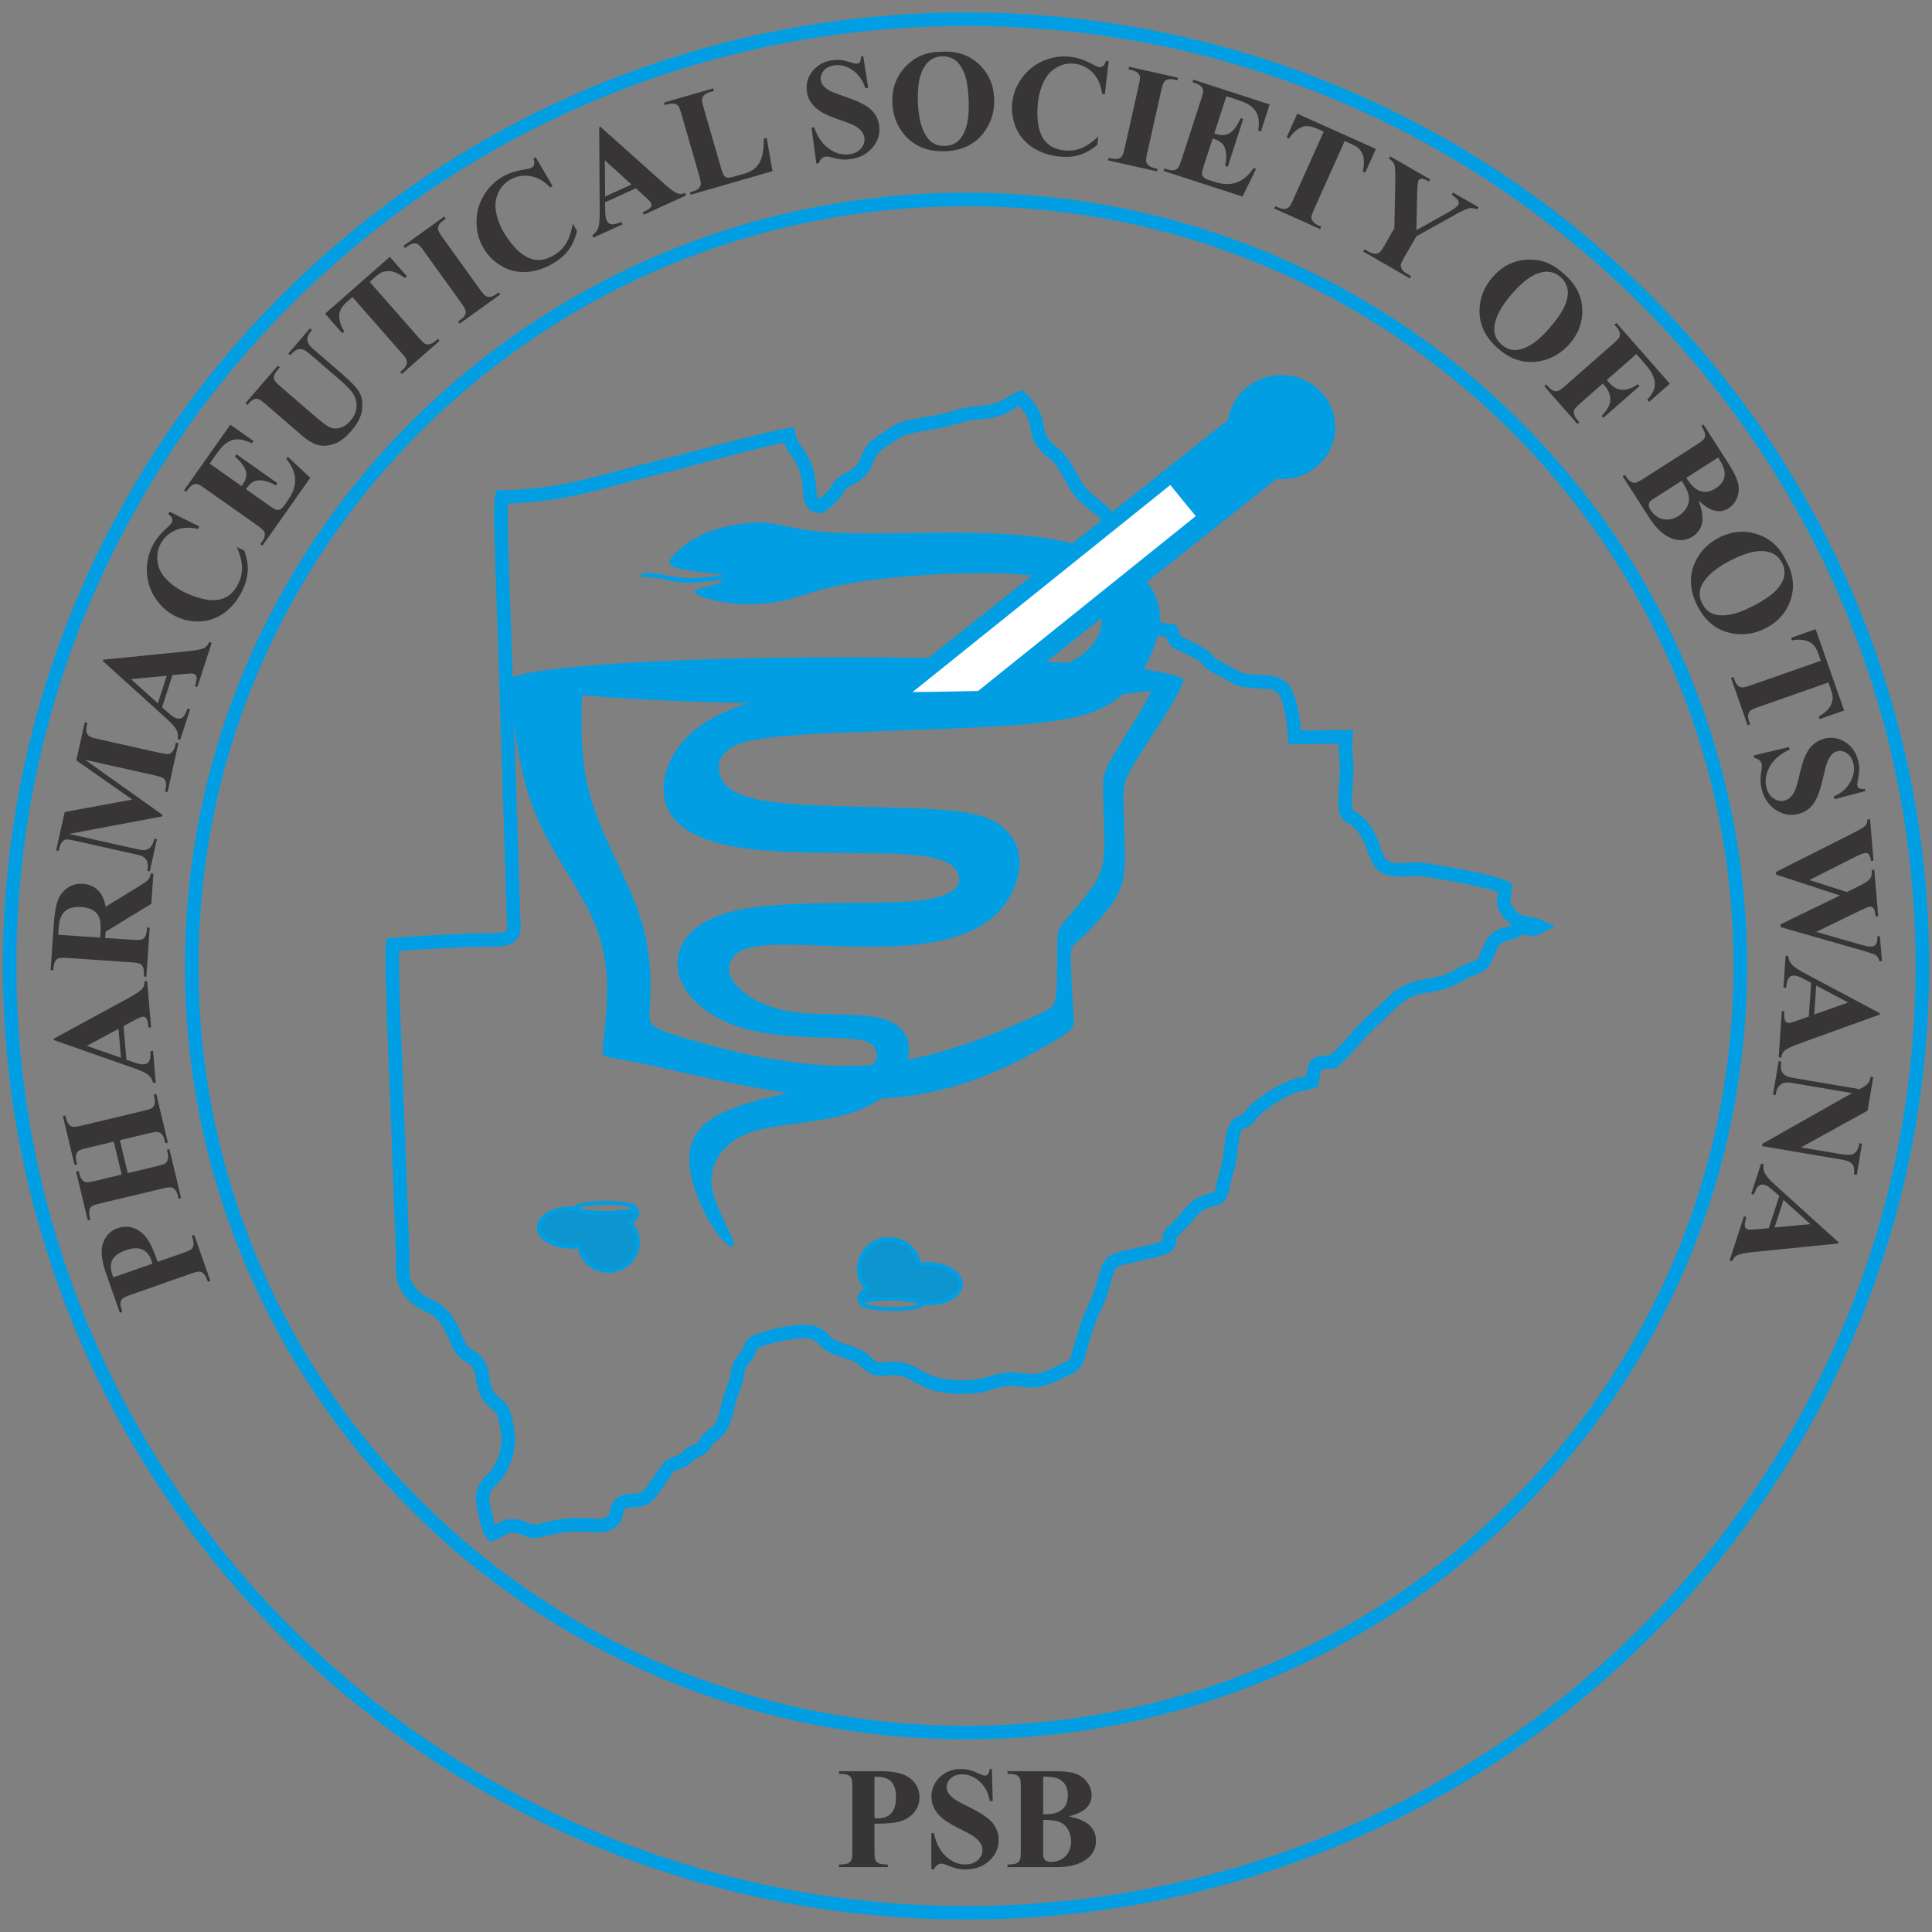 <?xml version="1.0" encoding="UTF-8"?>
<!DOCTYPE svg PUBLIC "-//W3C//DTD SVG 1.1//EN" "http://www.w3.org/Graphics/SVG/1.1/DTD/svg11.dtd">
<!-- Creator: CorelDRAW -->
<svg xmlns="http://www.w3.org/2000/svg" xml:space="preserve" width="84.667mm" height="84.667mm" version="1.1" style="shape-rendering:geometricPrecision; text-rendering:geometricPrecision; image-rendering:optimizeQuality; fill-rule:evenodd; clip-rule:evenodd"
viewBox="0 0 8466.66 8466.66"
 xmlns:xlink="http://www.w3.org/1999/xlink"
 xmlns:xodm="http://www.corel.com/coreldraw/odm/2003">
 <rect x="0" y="0" width="8466.66" height="8466.66" fill="#808080" stroke="none"/>
 <defs>
  <style type="text/css">
   <![CDATA[
    .str0 {stroke:#029EE3;stroke-width:59.27;stroke-miterlimit:22.926}
    .str1 {stroke:#029EE3;stroke-width:16.93;stroke-miterlimit:22.926}
    .fil0 {fill:none}
    .fil1 {fill:none;fill-rule:nonzero}
    .fil5 {fill:#373535;fill-rule:nonzero}
    .fil3 {fill:#029EE3;fill-rule:nonzero}
    .fil2 {fill:#0C95CE;fill-rule:nonzero}
    .fil4 {fill:#FEFEFE;fill-rule:nonzero}
   ]]>
  </style>
 </defs>
 <g id="Layer_x0020_1">
  <g id="_105553202022240">
   <path class="fil0 str0" d="M8424.33 4233.33c0,-2291.47 -1876.37,-4149.08 -4191,-4149.08 -2314.63,0 -4191,1857.61 -4191,4149.08 0,2291.47 1876.37,4149.08 4191,4149.08 2314.63,0 4191,-1857.61 4191,-4149.08z"/>
   <path class="fil0 str0" d="M7626.44 4233.33c0,-1855.22 -1519.15,-3359.17 -3393.11,-3359.17 -1873.96,0 -3393.11,1503.95 -3393.11,3359.17 0,1855.22 1519.15,3359.17 3393.11,3359.17 1873.96,0 3393.11,-1503.95 3393.11,-3359.17z"/>
   <polygon class="fil1" points="7783.41,5376.39 7937.67,5362.89 7823.45,5258.46 "/>
   <path class="fil1" d="M3843.19 7975.05l-8.81 114.17c-1.69,22.46 -1.44,36.63 0.93,42.58 2.29,6.04 6.86,11.07 13.63,15.09 6.77,3.94 19.56,6.7 38.35,8.05l-0.76 10.56 -211.16 -15.93 0.76 -10.56c19.22,1.5 32.43,0.67 39.54,-2.44 7.11,-2.93 12.28,-7.29 15.41,-12.74 3.3,-5.44 5.76,-19.44 7.45,-41.83l20.57 -267.38c1.78,-22.39 1.44,-36.55 -0.93,-42.58 -2.2,-5.95 -6.69,-10.98 -13.38,-15.01 -6.77,-3.94 -19.56,-6.71 -38.61,-8.13l0.85 -10.56 181.02 13.66c59.69,4.52 101.68,18.27 125.9,41.24 24.38,23.05 35.31,50.29 32.94,81.8 -2.12,26.74 -12.19,48.96 -30.48,66.72 -18.2,17.77 -42.25,28.92 -72.22,33.7 -20.15,3.36 -53.76,3.19 -101.01,-0.42l0.01 0.01zm15.49 -201.59l-13.72 178.03c6.77,0.92 11.94,1.51 15.32,1.76 24.98,1.94 44.87,-3.94 59.44,-17.6 14.65,-13.66 23.11,-35.87 25.57,-66.71 2.29,-30.59 -2.71,-53.48 -15.16,-68.65 -12.36,-15.17 -32.09,-23.81 -58.76,-25.82l-12.7 -1.01 0.01 0zm492.93 -8.71l-1.44 137.46 -12.53 -0.34c-4.83,-34.62 -18.46,-62.78 -41.06,-84.48 -22.61,-21.62 -47.41,-32.94 -74.34,-33.78 -21,-0.75 -37.68,4.28 -50.21,14.92 -12.62,10.56 -19.13,23.13 -19.56,37.47 -0.34,9.05 1.61,17.26 5.67,24.56 5.5,9.64 14.73,19.37 27.6,29.09 9.4,6.96 31.24,19.61 65.45,37.72 47.92,25.22 80.09,48.69 96.35,70.24 16.17,21.62 23.71,45.93 22.78,73.09 -1.1,34.36 -15.66,63.45 -43.6,87.34 -27.94,23.89 -62.82,35.2 -104.56,33.86 -13.04,-0.5 -25.48,-2.17 -37,-5.19 -11.68,-2.93 -26.16,-8.39 -43.52,-16.35 -9.65,-4.35 -17.7,-6.62 -24.05,-6.79 -5.33,-0.17 -10.92,1.67 -17.1,5.53 -6.1,3.94 -11.09,10.06 -15.07,18.28l-10.67 -0.34 5.16 -155.4 10.67 0.34c7.62,43.93 23.88,77.87 48.77,101.59 24.98,23.72 52.24,36.13 81.96,37.14 22.94,0.75 41.4,-4.86 55.46,-16.76 13.97,-11.9 21.25,-25.99 21.84,-42.5 0.34,-9.65 -2.03,-19.11 -6.94,-28.42 -4.91,-9.3 -12.45,-18.1 -22.86,-26.74 -10.41,-8.55 -28.96,-19.87 -55.46,-33.86 -37.34,-19.62 -64.01,-36.22 -80.09,-49.71 -16,-13.5 -28.19,-28.41 -36.58,-44.68 -8.38,-16.35 -12.19,-34.12 -11.51,-53.31 1.1,-32.77 14.14,-60.35 39.29,-82.74 25.06,-22.29 56.13,-32.77 93.13,-31.6 13.55,0.42 26.59,2.44 39.12,6.04 9.57,2.85 21.17,7.63 34.71,14.67 13.63,6.96 23.11,10.48 28.7,10.65 5.33,0.16 9.57,-1.26 12.7,-4.36 3.13,-3.1 6.35,-10.81 9.4,-22.97l9.4 0.34 -0.01 -0.01zm301.5 175.76c40.22,6.12 69,15.09 85.94,26.74 24.38,16.68 37.76,39.73 39.96,69.08 2.37,30.92 -8.13,57.49 -31.75,79.62 -28.96,26.82 -72.81,42.41 -131.49,46.86l-210.9 15.93 -0.85 -10.57c19.22,-1.42 32.17,-4.18 38.69,-8.29 6.6,-4.02 11.01,-9.05 13.29,-14.92 2.46,-5.95 2.71,-20.12 0.93,-42.5l-20.57 -267.39c-1.69,-22.39 -4.15,-36.38 -7.45,-41.91 -3.13,-5.61 -8.38,-9.89 -15.58,-12.91 -7.28,-2.85 -20.32,-3.6 -39.29,-2.18l-0.85 -10.56 199.05 -15.01c47.58,-3.6 81.53,-1.93 102.02,4.95 20.49,6.87 37,18.19 49.78,34.03 12.62,15.76 19.73,33.1 21.17,51.8 1.52,19.87 -4.4,37.96 -17.78,54.56 -13.46,16.52 -38.18,30.76 -74.34,42.67l0.02 0zm-112.19 0.26c29.21,-2.27 50.63,-7.04 64.01,-14.58 13.38,-7.47 23.37,-17.36 29.8,-29.76 6.52,-12.24 9.14,-27.49 7.79,-45.68 -1.44,-18.19 -6.27,-32.86 -14.48,-43.84 -8.13,-11.14 -19.3,-19.1 -33.44,-24.22 -14.05,-5.03 -36.07,-6.29 -66.12,-3.85l12.45 161.94 -0.01 -0.01zm1.78 23.55l10.16 131.68 1.19 15.17c0.85,10.9 4.23,18.94 10.16,24.06 5.93,5.11 14.31,7.29 25.15,6.45 16.09,-1.18 30.56,-5.95 43.6,-14.08 12.95,-8.12 22.52,-19.27 28.7,-33.44 6.18,-14.08 8.64,-29.59 7.37,-46.18 -1.52,-19.11 -6.86,-36.05 -16.09,-50.63 -9.31,-14.5 -22.01,-24.39 -38.35,-29.42 -16.43,-4.95 -40.3,-6.21 -71.88,-3.61l-0.01 0z"/>
   <path class="fil1 str0" d="M4865.89 2336.46c-15.15,-36.49 -3.67,-69.58 -28.22,-90.61 -65.7,-56.17 -98.89,-67.98 -141.14,-149.38 -70.27,-135.37 -86.7,-96.47 -128.86,-160.76 -43.01,-65.46 3.47,-92.46 -93.47,-191.86 -22.18,5.95 -30.82,14.84 -53.26,27.58 -20.07,11.39 -33.95,19.95 -62.57,27.07 -57.4,14.17 -95.42,6.54 -153.92,25.15 -124.71,39.82 -232.33,36.54 -279.65,70.99 -33.78,24.57 -78.91,47.61 -98.21,71.33 -31.75,39.06 -24.3,72.85 -66.46,108.21 -32.85,27.49 -75.61,32.94 -93.22,75.85 -5.59,13.5 -13.63,12.66 -17.95,23.72 -41.74,39.4 -13.97,13.16 -55.71,45.94 -9.74,1.18 -34.8,-6.53 -41.74,-39.37 -6.1,-61.52 -4.91,-89.34 -27.43,-146.18 -21.67,-54.64 -54.02,-64.12 -67.48,-128.58 -138.77,25.49 -450.17,113.83 -610.36,152.89 -233.17,56.91 -378.63,114.17 -648.04,119.69 -9.99,46.01 9.99,518.42 12.95,601.49l38.78 1228.3c2.12,50.37 14.31,100.75 -47.07,108.12 -44.7,5.28 -115.58,2.6 -164.86,5.28 -105.07,5.61 -212.01,8.97 -317.67,19.11 -8.21,58.59 18.03,651.03 22.1,760.25l21.93 586.41c2.62,77.7 -11.09,117.09 32.68,172.83 70.87,89.94 131.83,30.85 202.69,209.3 34.97,87.84 63.75,58.67 95.59,106.87 28.71,43.5 13.98,111.39 53.86,152.38 60.79,62.53 49.45,22.97 72.98,127.74 13.21,58.67 0,126.57 -25.48,172.58 -14.22,25.73 -23.88,39.32 -43.35,57.5 -52.16,48.87 -40.81,87.68 -25.32,154.31 5.84,25.15 11.09,54.82 25.15,77.62 0.68,1.09 2.12,3.1 3.3,4.52 39.2,-12.65 55.71,-44.51 108.63,-33.94 56.05,11.14 45.47,34.36 129.2,11.9 145.88,-39.23 220.22,-0.84 268.56,-22.47 55.63,-24.81 24.98,-61.44 58.17,-89.34 32.43,-27.25 78.57,2.68 117.69,-33.45 20.49,-18.93 46.74,-63.2 62.91,-85.16 38.02,-51.88 17.1,-40.48 82.72,-66.71 24.05,-9.56 24.21,-19.78 41.74,-32.44 17.7,-12.82 33.53,-13.83 48.51,-26.49 22.1,-18.69 11.6,-24.3 32.68,-41.32 49.95,-40.06 60.28,-48.7 82.04,-139.14 16.68,-69.32 29.8,-87.6 35.39,-110.73 16.09,-65.96 2.37,-58.17 41.57,-105.69 33.1,-40.06 9.82,-59.26 70.7,-77.78 257.3,-78.29 259.42,-3.85 291.51,18.35 48.43,33.61 110.07,33.61 155.36,69.83 33.36,26.65 40.81,47.19 99.91,40.57 151.3,-16.93 122.77,93.21 374.23,78.29 55.12,-3.27 77.89,-17.77 124.8,-27.74 107.78,-22.88 120.31,36.12 256.71,-33.78 38.52,-19.78 71.46,-24.73 82.97,-65.8 20.24,-71.91 42.25,-155.4 73.91,-218.94 52.92,-106.19 45.72,-184.99 87.97,-206.11 38.86,-19.45 209.47,-40.99 234.19,-68.57 18.37,-22.71 -8.97,-29.42 20.83,-58.51l44.37 -43.5c24.98,-31.19 50.88,-65.3 86.53,-82.4 63.33,-30.34 73.91,2.93 90.42,-78.7 9.74,-48.45 26.5,-86.34 30.99,-134.95 16.26,-177.11 42.25,-115 84.07,-163.45 20.15,-23.38 15.83,-24.81 42.67,-45.18 34.29,-25.99 58.42,-44.93 102.87,-67.22 87.29,-43.67 66.89,-21.13 129.03,-42.34 13.97,-89.1 5.84,-79.13 93.73,-87.76 32.43,-32.35 57.32,-54.23 83.82,-86.17 57.91,-69.82 110.07,-111.48 175.94,-175.35 92.12,-89.35 155.53,-53.65 256.71,-99.25 25.07,-11.31 33.79,-19.02 56.99,-31.26 22.44,-11.9 43.94,-14.92 63.42,-26.07 55.46,-31.84 27.26,-119.86 121.33,-141.15 53.85,-12.07 26.33,-10.23 62.82,-28.25 43.94,0.76 43.1,17.78 82.89,-3.6 -50.8,-23.97 -85.68,-6.53 -124.04,-47.19 -48.6,-51.38 -31.92,-65.3 -28.45,-124.31 -50.04,-24.73 -217.51,-55.4 -284.24,-66.3 -62.06,-10.13 -77.89,-17.09 -147.07,-11.9 -156.38,11.9 -116.67,-73.84 -178.22,-167.14 -81.53,-123.46 -102.87,6.54 -85.51,-247.01 4.49,-66.64 -8.72,-98.75 -2.46,-168.48l-224.2 2.93c-3.05,-65.8 -16.34,-157.92 -43.77,-202.93 -36.66,-60.52 -123.7,-28.58 -201.59,-53.48l-118.79 -65.04c-44.37,-41.42 -4.4,-23.05 -112.44,-77.79 -38.69,-19.61 -46.99,-10.81 -58,-51.38l-3.05 -11.32c-0.42,-1.42 -0.85,-3.85 -1.78,-5.53 -54.95,-5.28 -66.55,-4.44 -87.38,-46.01 -17.53,-34.96 -22.18,-61.11 -35.98,-97.49 -29.16,-76.61 -41.78,-84.79 -49.63,-134.83"/>
   <g>
    <path class="fil1 str1" d="M2757.93 5354.67c22.69,22.71 36.83,53.82 36.83,88.18 0,69.49 -57.4,125.73 -128.27,125.73 -64.85,0 -118.45,-47.27 -127,-108.54m218.44 -105.37c21.51,-9.89 34.97,-23.72 34.97,-39.05 0,-11.32 -7.28,-21.79 -19.64,-30.51m-233.77 174.93c-11.68,1.84 -24.05,2.85 -36.75,2.85 -78.06,0 -141.31,-37.38 -141.31,-83.49 0,-46.1 63.25,-83.39 141.31,-83.39 8.64,0 17.19,0.41 25.48,1.33m126.42 -26.06c70.78,0 128.19,10.05 128.19,22.38 0,12.33 -57.4,22.29 -128.19,22.29 -70.78,0 -128.19,-9.97 -128.19,-22.29 0,-12.33 57.4,-22.38 128.19,-22.38z"/>
    <path class="fil2 str1" d="M2794.76 5442.85c0,-34.36 -14.14,-65.46 -36.83,-88.18 21.51,-9.89 34.97,-23.72 34.97,-39.05 0,-7.96 -3.64,-15.51 -10.08,-22.39 0,0.17 0,0.25 0,0.42 0,12.33 -57.4,22.29 -128.19,22.29 -63.5,0 -116.25,-8.04 -126.41,-18.61 -8.3,-0.92 -16.85,-1.33 -25.48,-1.33 -78.06,0 -141.31,37.3 -141.31,83.39 0,46.11 63.25,83.49 141.31,83.49 12.7,0 25.06,-1.01 36.75,-2.85 8.55,61.27 62.15,108.54 127,108.54 70.87,0 128.27,-56.24 128.27,-125.73l0 0.01z"/>
   </g>
   <g>
    <path class="fil1 str1" d="M3802.04 5650.05c-23.28,-23.55 -37.59,-55.74 -37.42,-91.11 0.42,-71.5 59.94,-129.17 132.84,-128.75 66.89,0.42 121.84,49.37 130.22,112.65m-225.64 107.21c-22.27,10.06 -36.24,24.22 -36.32,40.06 -0.08,11.57 7.37,22.47 20.07,31.44m241.88 -178.7c12.11,-1.84 24.81,-2.76 37.93,-2.68 80.35,0.42 145.29,39.31 144.95,86.75 -0.25,47.44 -65.62,85.58 -145.97,85.08 -8.97,0 -17.78,-0.58 -26.33,-1.5m-130.38 26.06c-72.9,-0.42 -132,-11.07 -131.91,-23.81 0.08,-12.66 59.27,-22.64 132.16,-22.22 72.98,0.42 132,11.07 132,23.81 -0.08,12.65 -59.27,22.63 -132.25,22.22z"/>
    <path class="fil2 str1" d="M3764.62 5558.94c-0.17,35.37 14.14,67.56 37.42,91.11 -22.27,10.06 -36.24,24.22 -36.32,40.06 0,8.13 3.64,15.93 10.24,23.05 0,-0.17 0,-0.25 0,-0.41 0.08,-12.66 59.27,-22.64 132.16,-22.22 65.53,0.42 119.8,8.97 130.13,19.95 8.55,0.92 17.36,1.5 26.33,1.5 80.35,0.51 145.71,-37.64 145.97,-85.08 0.34,-47.44 -64.6,-86.33 -144.95,-86.75 -13.12,-0.08 -25.82,0.84 -37.93,2.68 -8.38,-63.28 -63.33,-112.23 -130.22,-112.65 -72.9,-0.42 -132.42,57.25 -132.84,128.75l0.01 0.01z"/>
   </g>
   <path class="fil3" d="M2550.92 3046.85c184.74,16.27 438.49,28.51 730.42,34.7 -37,10.9 -71.63,23.14 -103.21,37.05 -216.24,94.8 -290.24,263.79 -265.6,383.06 24.64,119.28 148,188.76 357.29,216.93 209.3,28.16 504.7,15.09 680.21,24.22 175.6,9.14 231.39,40.65 248.75,85.67 17.36,45.09 -3.81,103.68 -198.29,120.87 -194.56,17.1 -562.52,-7.3 -776.9,41.49 -214.29,48.79 -275,170.91 -249.43,276.61 25.65,105.69 137.58,195.12 280.75,238.04 143.17,42.92 317.67,39.31 422.74,43.42 104.99,4.11 140.55,16.01 157.56,47.2 10.08,18.44 13.72,43.59 -11.43,70.16 -18.63,1.59 -37.42,2.93 -56.39,3.77 -293.2,13.16 -612.31,-74.77 -770.13,-122.13 -157.9,-47.44 -154.6,-54.31 -149.61,-133.35 4.91,-79.04 11.51,-230.25 -41.66,-395.55 -53.17,-165.21 -166.03,-344.57 -217.68,-524.79 -42.67,-148.7 -43.69,-297.98 -37.42,-447.36l0.03 -0.01zm1526.03 149.54c129.2,-4.86 255.44,-10.47 359.49,-18.1 262.47,-19.11 383.46,-51.14 475.06,-128.17 3.22,-2.68 6.35,-5.44 9.48,-8.22 47.58,-4.78 89.58,-9.81 125.31,-15.08 -7.96,17.18 -19.13,38.89 -36.91,69.4 -36.07,62.02 -99.14,160.59 -133.94,220.27 -34.88,59.68 -41.49,80.47 -41.49,142.75 0,62.28 6.6,166.04 5.76,240.39 -0.76,74.43 -9.06,119.37 -43.94,174.69 -34.8,55.4 -96.27,121.11 -128.02,159.09 -31.83,38.06 -34.04,48.36 -34.54,106.62 -0.42,58.17 0.85,164.37 -5.08,220.37 -6.01,56.07 -19.3,62.02 -159.68,122.03 -105.92,45.35 -284.14,121.55 -491.24,161.86 1.35,-5.45 2.46,-10.9 3.3,-16.27 12.95,-78.29 -22.01,-142.07 -122.94,-166.38 -100.92,-24.3 -267.89,-9.13 -391.08,-28.41 -123.19,-19.36 -202.69,-73.17 -241.22,-118.02 -38.44,-44.92 -35.98,-80.88 -17.1,-112.23 18.88,-31.36 54.1,-58.09 184.15,-62.2 130.13,-4.01 355.01,14.59 535.52,5.54 180.51,-8.97 316.57,-45.6 404.79,-111.82 88.14,-66.22 128.35,-162.02 134.7,-235.53 6.35,-73.6 -21.17,-124.89 -64.35,-165.97 -43.18,-41.07 -102.02,-71.91 -291.59,-85.32 -189.48,-13.33 -509.69,-9.39 -694.69,-29.34 -184.91,-19.95 -234.61,-63.87 -255.61,-107.71 -21,-43.84 -13.38,-87.6 25.48,-121.04 38.86,-33.36 109.05,-56.41 346.2,-71.08 70.95,-4.36 156.97,-8.05 249.6,-11.48l294.56 -10.65 0.02 0.01zm934.89 -265.21c35.9,-59.09 59.61,-123.72 67.73,-181.46 10.84,-77.28 -6.35,-142.42 -54.36,-198.9l568.71 -451.71c7.2,0.67 14.48,1.01 21.76,1.01 130.39,0 236.14,-102.18 236.14,-228.16 0,-126.06 -105.75,-228.15 -236.14,-228.15 -119.21,0 -217.76,85.32 -233.85,196.21l-681.99 541.65c-45.04,-11.14 -93.73,-20.36 -145.63,-27.32 -185.42,-24.81 -413.09,-20.2 -579.71,-18.02 -166.71,2.18 -272.46,2.01 -355.01,-4.35 -82.47,-6.37 -141.73,-18.78 -187.62,-28.51 -45.89,-9.81 -78.4,-16.85 -135.97,-12.82 -57.66,3.94 -140.38,19.03 -205.23,46.52 -64.85,27.42 -111.76,67.31 -135.55,92.29 -23.62,25.07 -24.13,35.13 -17.27,44.09 6.86,8.88 21.08,16.59 59.86,23.55 38.78,6.87 102.11,12.99 134.96,16.85 32.77,3.94 35.22,5.53 32.68,6.87 -2.46,1.26 -9.82,2.18 -34.63,4.86 -24.72,2.76 -66.97,7.21 -102.45,7.54 -35.39,0.34 -64.09,-3.35 -93.73,-9.3 -29.63,-5.78 -60.2,-13.83 -86.53,-13.25 -26.33,0.67 -48.34,9.81 -43.94,14.34 4.4,4.52 35.22,4.35 57.49,5.87 22.27,1.59 36.07,4.78 60.2,10.47 24.21,5.78 58.84,13.91 108.88,12.65 50.04,-1.33 115.4,-12.15 132.5,-10.81 17.1,1.34 -14.22,14.84 -51.39,24.73 -37.25,9.89 -80.43,16.1 -67.14,30.51 13.29,14.42 82.97,37.14 162.98,45.68 80.01,8.56 170.35,3.1 250.61,-17.77 80.26,-20.87 150.45,-56.99 365.76,-84.74 189.65,-24.4 492.08,-42.25 698.84,-19.28l-454.57 361.1c-114.89,-2.01 -235.12,-3.1 -358.82,-3.1 -815.42,0 -1476.5,46.01 -1476.5,102.85 19.39,196.89 38.69,393.87 108.12,568.88 69.43,175.01 188.98,327.99 251.97,464.87 63.08,136.87 69.68,257.49 66.38,361.35 -3.3,103.85 -16.51,190.94 -18.63,226.48 -2.12,35.62 6.86,19.61 225.72,67.22 136.99,29.84 356.28,84.65 585.3,117.43 -95.93,22.13 -192.87,46.44 -263.31,76.53 -145.29,61.94 -177.88,148.28 -165.61,250.28 12.28,101.92 69.51,219.45 117.09,285.16 47.58,65.72 85.51,79.63 72.14,34.96 -13.46,-44.68 -78.32,-147.95 -91.61,-231.1 -13.29,-83.23 24.98,-146.35 72.64,-188.76 47.58,-42.33 104.48,-64.04 214.88,-81.22 110.41,-17.27 274.32,-30.18 386.59,-83.06 23.2,-10.9 44.2,-23.55 62.99,-37.38 343.15,-16.1 601.05,-159.51 728.13,-232.68 127.08,-73.26 123.27,-76.28 118.53,-137.89 -4.74,-61.61 -10.41,-181.8 -11.35,-240.07 -0.93,-58.17 2.79,-54.4 39.79,-88.25 37,-33.78 107.19,-105.11 146.98,-165.22 39.88,-60.1 49.36,-108.88 50.29,-189.68 0.93,-80.71 -6.6,-193.38 -6.6,-261.01 0,-67.56 7.54,-90.11 47.41,-154.9 39.79,-64.79 111.84,-171.83 153.08,-239.22 38.52,-62.87 50.21,-91.2 60.03,-117.27 0.68,-1.84 1.35,-3.6 2.03,-5.44 0,-12.07 -29.72,-23.64 -84.41,-34.37l-89.66 -17.6 0.02 -0.03zm-378.88 -28.24c-15.66,-0.92 -31.58,-1.76 -47.75,-2.6l242.57 -192.61c0.93,15.34 -0.68,30.68 -4.23,45.43 -14.82,61.44 -63.84,114.42 -141.22,152.13l-49.36 -2.34 -0.01 -0.01z"/>
   <path class="fil4" d="M3998.89 3033.02c100.25,-1.08 196.51,-2.85 287.61,-5.02l674.88 -542.24 278.81 -224.04 -111.68 -136.3 -262.64 211.06 -866.99 696.54 0.01 0z"/>
  </g>
  <g id="_105553202036640">
   <path class="fil5" d="M7171.16 1551.5l-129.76 113.99 8.03 9.14c12.22,13.91 24.43,23.48 36.31,28.67 12.04,5.21 25.68,6.46 41,3.86 15.32,-2.61 32.24,-10.44 50.86,-23.41l7.13 8.11 -158.63 139.35 -7.13 -8.12c27.39,-29.28 40.06,-54.62 38.07,-76.12 -1.98,-21.5 -10.19,-40.63 -24.79,-57.25l-8.03 -9.15 -96.68 84.93c-16.15,14.18 -25.41,24.01 -27.93,29.32 -2.44,5.39 -2.87,11.96 -1.35,19.78 1.44,7.9 6.14,16.3 13.89,25.12l9.22 10.5 -8.59 7.54 -145.06 -165.14 8.59 -7.55 9.22 10.5c8.03,9.14 16.19,15.07 24.34,17.77 5.71,2.17 12.17,1.99 19.38,-0.54 5.2,-1.47 15.68,-9.26 31.59,-23.23l207.76 -182.51c16.14,-14.17 25.54,-23.84 28.06,-29.15 2.59,-5.23 3.02,-11.81 1.5,-19.63 -1.59,-7.9 -6.23,-16.22 -13.98,-25.05l-9.22 -10.49 8.67 -7.62 234.05 266.45 -90.64 79.62 -8.38 -9.54c19.42,-20.86 30.27,-40.25 32.71,-58.17 2.36,-18 -1.81,-37.16 -12.47,-57.8 -5.86,-11.33 -19.82,-29.64 -41.89,-54.76l-25.85 -29.42zm272.63 642.02c13.74,38.58 19.31,68.3 16.84,88.99 -3.37,29.67 -17.67,52.51 -42.9,68.65 -26.65,17.05 -55.51,20.44 -86.67,10.22 -37.87,-12.84 -72.86,-44.35 -104.91,-94.46l-115.15 -179.98 9.63 -6.16c10.49,16.4 19.08,26.48 25.96,30.37 6.74,3.86 13.29,5.44 19.68,4.63 6.43,-0.74 19.12,-7.21 38.29,-19.48l229.83 -147.03c19.17,-12.27 30.46,-21.13 33.91,-26.72 3.51,-5.52 4.76,-12.22 3.94,-19.98 -0.74,-7.83 -6.39,-19.79 -16.76,-36.01l9.72 -6.22 108.59 169.73c25.95,40.57 40.71,71.7 44.27,93.17 3.61,21.56 1.33,41.74 -6.8,60.65 -8.09,18.98 -20.35,33.61 -36.48,43.93 -17.12,10.95 -36.2,14.49 -57.51,10.66 -21.16,-3.81 -45.68,-18.77 -73.48,-44.96zm-53.67 -99.59c15.8,24.7 30.2,41.12 43.25,49.35 13.15,8.17 26.76,12.16 40.87,12.04 14.07,-0.2 28.99,-5.36 44.69,-15.4 15.6,-9.98 26.44,-21.31 32.58,-33.9 6.05,-12.55 7.98,-26.22 5.88,-41.09 -2.1,-14.86 -11.41,-34.91 -27.84,-60.21l-139.43 89.21zm-20.41 13.06l-113.59 72.66 -13.27 8.11c-9.37,6 -15.01,12.88 -16.75,20.77 -1.64,7.85 0.47,16.42 6.51,25.87 8.89,13.9 20.13,24.81 33.9,32.58 13.69,7.83 28.44,11.08 44.21,9.79 15.73,-1.14 30.83,-6.41 45.27,-15.64 16.59,-10.61 29.02,-23.97 37.22,-40.02 8.21,-16.05 10.66,-32.45 7.3,-49.27 -3.3,-16.74 -13.63,-38.4 -30.8,-64.85zm455.19 346.11c33.11,58.29 40.79,115.6 23.27,171.91 -17.66,56.26 -54.13,98.8 -109.56,127.56 -47.34,24.57 -96.12,32.36 -146.48,23.32 -66.78,-11.96 -117.55,-51.43 -152.31,-118.41 -34.81,-67.08 -39.03,-130.82 -12.54,-191.19 20.96,-47.6 56.06,-84.29 105.38,-109.89 55.42,-28.76 111.43,-33.87 167.9,-15.36 56.61,18.55 98.02,55.85 124.34,112.06zm-15.81 12.5c-17.75,-34.2 -48.68,-51.05 -92.79,-50.82 -36.16,0.41 -80.96,14.48 -134.51,42.27 -63.69,33.05 -104.95,68.65 -123.78,106.81 -13.23,26.66 -12.49,54.06 2.08,82.14 9.8,18.88 22.6,32.27 38.29,40.23 20.08,9.97 45.4,12.8 75.91,8.42 30.42,-4.34 66.39,-17.29 107.81,-38.79 49.42,-25.64 83.94,-49.41 103.59,-71.29 19.74,-21.92 30.98,-42.54 33.72,-62.09 2.68,-19.4 -0.72,-38.37 -10.32,-56.88zm272.54 648.17l-107.47 37.67 -3.67 -10.48c22.66,-15.01 38.02,-28.13 46.15,-39.51 8.23,-11.4 13.14,-24.9 14.87,-40.43 1.01,-8.65 -1.84,-22.23 -8.32,-40.7l-10.36 -29.56 -306.02 107.26c-20.28,7.11 -32.58,12.65 -36.9,16.63 -4.28,4.08 -7.14,10.02 -8.66,17.84 -1.59,7.96 -0.37,17.51 3.59,28.8l4.62 13.18 -10.79 3.78 -72.81 -207.74 10.78 -3.78 4.63 13.19c4.02,11.48 9.37,20.03 15.92,25.59 4.48,4.15 10.57,6.5 18.28,7.05 5.37,0.59 18.04,-2.62 38.01,-9.63l306.02 -107.26 -10.08 -28.76c-9.35,-26.66 -21.77,-44.18 -37.39,-52.28 -21.73,-11.45 -48.05,-14.22 -78.89,-8.46l-3.88 -11.08 107.47 -37.67 124.9 356.35zm93.14 352.78l-135.48 35.93 -2.97 -12.45c32.79,-13.93 56.86,-34.8 72.31,-62.64 15.33,-27.81 19.86,-54.9 13.52,-81.46 -4.89,-20.48 -14.23,-35.44 -28.09,-44.76 -13.79,-9.44 -27.88,-12.38 -42.18,-8.97 -8.95,2.14 -16.57,6.24 -22.57,12.13 -8.09,8.03 -15.22,19.63 -21.31,34.69 -4.44,11.06 -10.96,35.68 -19.69,73.9 -12.14,53.49 -26.68,91.02 -43.61,112.68 -16.93,21.56 -38.86,35.5 -65.82,41.94 -34.18,8.15 -66.82,1.8 -97.78,-18.99 -30.95,-20.69 -51.39,-51.61 -61.16,-92.58 -3.08,-12.87 -4.66,-25.44 -4.82,-37.48 -0.05,-12.07 1.46,-27.65 4.53,-46.67 1.71,-10.63 1.77,-19.03 0.3,-25.2 -1.25,-5.26 -4.53,-10.34 -9.93,-15.15 -5.41,-4.91 -12.71,-8.17 -21.81,-9.82l-2.66 -11.11 154.42 -36.86 2.65 11.12c-41.33,19.23 -70.31,44.1 -87.13,74.87 -16.83,30.68 -21.77,60.58 -14.82,89.71 5.39,22.55 15.84,38.99 31.28,49.44 15.45,10.46 31.35,13.74 47.62,9.86 9.67,-2.31 18.43,-7.12 26.25,-14.43 7.73,-7.29 14.54,-17.06 20.16,-29.51 5.63,-12.43 11.83,-33.4 18.57,-63.07 9.45,-41.54 18.61,-72.02 27.59,-91.35 8.96,-19.45 20.41,-35.34 34.16,-47.87 13.77,-12.53 30.21,-21.13 49.37,-25.71 32.52,-7.76 63.19,-2.35 91.74,16.07 28.68,18.51 47.31,45.95 55.98,82.29 3.17,13.27 4.7,26.51 4.48,39.73 -0.21,10.06 -1.88,22.65 -5.25,37.7 -3.24,15.14 -4.26,25.5 -2.98,30.86 1.25,5.24 3.89,8.97 7.79,11.19 3.93,2.32 12.32,3.26 25.18,2.92l2.16 9.05zm72.64 745l-11.5 0.97c-1.29,-7.75 -3.95,-14.11 -8.1,-19.18 -4.14,-5.07 -10.23,-9.34 -18.17,-12.81 -2.64,-1.05 -19.11,-6.14 -49.53,-15.48l-356.86 -102.16 -1.02 -12.02 261.34 -126.52 -279.71 -91.57 -0.97 -11.49 330.41 -166.55c33.29,-16.93 53.24,-28.49 59.95,-34.69 6.81,-6.09 10.24,-15.83 10.29,-29.11l11.5 -0.97 15.3 181.6 -11.5 0.96c-1.65,-14.51 -4.7,-24.13 -9.1,-28.54 -4.42,-4.51 -9.57,-6.52 -15.59,-6.01 -7.8,0.65 -23.93,7.11 -48.39,19.27l-196.4 99.39 164.37 52.42 43.04 -21.05c23.46,-11.54 39.08,-20.28 46.76,-26.14 7.7,-5.74 13,-12.14 15.91,-19.18 3.03,-6.95 3.88,-17 2.78,-29.97l11.5 -0.97 17.11 203.01 -11.5 0.97c-1.41,-14.22 -3.32,-24.25 -5.96,-30.3 -1.84,-4.19 -4.54,-7.37 -8.13,-9.61 -3.59,-2.15 -7.59,-3.09 -11.91,-2.72 -4.75,0.4 -18.81,6.26 -42.39,17.59l-191.93 93.07 185.34 53.1c19.06,5.61 32.09,8.97 39.09,10.09 6.89,1.11 13.29,1.43 19.09,0.94 8.43,-0.71 14.83,-4.23 19.19,-10.44 4.27,-6.09 5.98,-17.38 5.03,-33.66l11.5 -0.97 9.16 108.73zm-320.5 243.31l10.08 -148.14 -39.67 -20.41c-13.22,-6.74 -24.22,-10.35 -33.09,-10.95 -11.83,-0.81 -20.81,3.36 -26.95,12.49 -3.75,5.25 -7.12,18.82 -10.29,40.56l-11.4 -0.77 9.48 -139.49 11.41 0.77c1.3,15.16 6.68,28.04 16.27,38.35 9.48,10.4 29.78,23.87 60.81,40.2l324.51 172.8 -0.4 5.91 -354.29 127.81c-33.61,12.25 -54.89,22.69 -63.98,31.41 -6.92,6.63 -11.29,16.31 -13.22,29.02l-11.4 -0.78 13.8 -202.95 11.4 0.77 -0.56 8.34c-1.11,16.27 0.43,27.94 4.53,34.79 2.96,4.76 7.55,7.41 13.79,7.84 3.69,0.25 7.53,-0.13 11.53,-1.13 1.93,-0.29 9.85,-2.83 23.86,-7.71l53.78 -18.73zm23.63 -9l148.69 -52.58 -140.07 -74.23 -8.62 126.81zm233.92 421.35l-291.72 161.03 178.23 30.15c24.83,4.2 42.23,3.49 52.2,-2.12 13.45,-7.81 21.96,-23.22 25.45,-46.36l11.38 1.93 -23.16 136.9 -11.38 -1.92c0.77,-17.9 -0.18,-30.08 -2.69,-36.74 -2.53,-6.65 -7.58,-12.33 -15.05,-17.03 -7.47,-4.7 -21.06,-8.72 -40.58,-12.02l-345.19 -58.4 1.76 -10.43 392.62 -221.89 -263.6 -44.59c-23.79,-4.03 -40.78,-1.31 -50.98,8.23 -10.29,9.42 -16.58,21.24 -18.95,35.22l-1.66 9.81 -11.27 -1.91 24.88 -147.03 11.27 1.91c-3.66,22.88 -1.65,39.54 6.02,50.07 7.66,10.52 22.45,17.64 44.47,21.36l292.6 49.51 12.57 -7c12.43,-6.91 20.94,-13.41 25.63,-19.6 4.58,-6.1 8.1,-15.48 10.65,-28.03l11.38 1.92 -24.88 147.03zm-432.89 515.07l45.85 -141.22 -33.5 -29.47c-11.18,-9.75 -20.97,-15.93 -29.43,-18.68 -11.27,-3.65 -21,-1.8 -29.18,5.56 -4.91,4.18 -11.48,16.52 -19.85,36.83l-10.88 -3.52 43.18 -132.98 10.87 3.53c-2.43,15.01 -0.35,28.82 6.44,41.15 6.66,12.4 23.07,30.41 49.18,53.8l272.67 246.63 -1.84 5.64 -374.74 37.67c-35.58,3.7 -58.77,8.64 -69.7,14.88 -8.33,4.75 -14.93,13.07 -19.89,24.93l-10.87 -3.53 62.81 -193.48 10.87 3.53 -2.58 7.95c-5.03,15.5 -6.38,27.2 -4.08,34.84 1.72,5.34 5.53,9.03 11.47,10.96 3.52,1.14 7.34,1.71 11.46,1.71 1.94,0.19 10.24,-0.35 25.02,-1.67l56.72 -5.06zm25.11 -2.97l157.02 -14.79 -117.77 -106.11 -39.25 120.9zm-7085.84 150.53l110.05 -38.58c21.48,-7.53 34.51,-13.55 39.06,-18.17 4.67,-4.56 7.53,-10.83 8.48,-18.68 0.91,-7.94 -1.69,-20.82 -8,-38.8l10.79 -3.78 70.68 201.65 -10.79 3.78c-6.44,-18.38 -12.48,-30.16 -18.28,-35.54 -5.67,-5.3 -11.68,-8.35 -18.12,-9.12 -6.4,-0.68 -20.24,2.72 -41.72,10.25l-257.47 90.25c-21.48,7.52 -34.51,13.54 -39.18,18.11 -4.66,4.65 -7.44,10.79 -8.39,18.63 -1.09,7.79 1.66,20.73 8.03,38.9l-10.89 3.82 -60.63 -172.98c-19.96,-56.93 -24.08,-101.35 -12.5,-133.23 11.6,-31.87 32.63,-53.15 63.09,-63.83 25.76,-9.03 50.54,-8.74 74.52,0.8 23.88,9.58 44.1,27.26 60.63,52.98 11.31,17.24 24.85,48.49 40.64,93.54zm-194.27 68.09l171.49 -60.11c-1.88,-6.63 -3.36,-11.5 -4.55,-14.89 -8.33,-23.77 -21.82,-39.56 -40.52,-47.48 -18.6,-7.95 -42.85,-6.74 -72.52,3.66 -29.46,10.33 -48.66,24.35 -57.82,42.02 -9.17,17.69 -9.24,39.25 -0.28,64.81l4.2 11.99zm63.21 -456.9l126.62 -30.22c20.9,-4.99 33.7,-9.25 38.41,-12.77 4.68,-3.62 8.13,-9.23 10.44,-16.86 2.4,-7.75 2.19,-17.27 -0.54,-28.7l-3.24 -13.59 11.12 -2.65 51.03 213.8 -11.11 2.66 -3.25 -13.59c-2.82,-11.84 -7.27,-20.89 -13.21,-27.09 -4.03,-4.58 -9.83,-7.44 -17.39,-8.58 -5.27,-1.14 -18.21,0.76 -38.8,5.67l-268.98 64.21c-20.9,4.99 -33.7,9.23 -38.41,12.75 -4.74,3.42 -8.19,9.03 -10.5,16.66 -2.31,7.62 -2.08,17.25 0.64,28.67l3.25 13.59 -11.23 2.68 -51.03 -213.81 11.22 -2.67 3.25 13.58c2.82,11.84 7.17,20.92 13.11,27.12 4.13,4.57 9.85,7.55 17.46,8.89 5.38,1.11 18.29,-0.88 38.77,-5.77l115.81 -27.64 -34.48 -144.43 -115.8 27.64c-20.9,4.98 -33.7,9.24 -38.43,12.66 -4.72,3.52 -8.17,9.12 -10.46,16.85 -2.26,7.83 -2.05,17.36 0.7,28.89l3.17 13.28 -11.23 2.68 -50.98 -213.6 11.22 -2.68 3.17 13.28c2.88,12.04 7.22,21.12 13.14,27.22 4.11,4.46 9.83,7.44 17.46,8.89 5.35,1 18.29,-0.89 38.77,-5.78l268.98 -64.21c20.91,-4.99 33.71,-9.23 38.45,-12.65 4.7,-3.51 8.15,-9.13 10.44,-16.85 2.39,-7.76 2.16,-17.39 -0.59,-28.92l-3.17 -13.27 11.12 -2.66 50.98 213.6 -11.11 2.66 -3.17 -13.28c-2.88,-12.05 -7.32,-21.11 -13.24,-27.2 -4.01,-4.48 -9.83,-7.45 -17.46,-8.89 -5.25,-1.03 -18.19,0.86 -38.78,5.77l-126.61 30.22 34.47 144.44zm-18.37 -644.68l12.47 147.96 42.3 14.18c14.09,4.65 25.51,6.56 34.37,5.81 11.81,-0.99 20.06,-6.48 24.75,-16.42 2.9,-5.77 4.18,-19.68 4.02,-41.66l11.39 -0.96 11.74 139.32 -11.39 0.96c-3.58,-14.78 -10.85,-26.71 -21.89,-35.44 -10.94,-8.85 -33.05,-19.09 -66.19,-30.54l-346.93 -121.68 -0.5 -5.91 330.86 -179.97c31.37,-17.19 50.83,-30.73 58.49,-40.72 5.84,-7.61 8.69,-17.83 8.67,-30.69l11.39 -0.96 17.08 202.71 -11.39 0.96 -0.7 -8.33c-1.37,-16.25 -4.66,-27.55 -9.74,-33.71 -3.65,-4.25 -8.59,-6.18 -14.82,-5.65 -3.69,0.31 -7.43,1.27 -11.23,2.86 -1.86,0.58 -9.3,4.29 -22.42,11.23l-50.33 26.65zm-21.99 12.47l-139.01 74.49 149.69 52.17 -10.68 -126.66zm-58.5 -398.44l117.62 7.99c22.7,1.55 37.05,1.15 43.05,-1.21 6.1,-2.44 11.19,-6.98 15.14,-13.71 3.97,-6.84 6.65,-19.81 7.96,-39.02l11.4 0.77 -14.6 214.77 -11.41 -0.78c1.32,-19.42 0.42,-32.64 -2.8,-39.86 -3.12,-7.11 -7.44,-12.28 -13.06,-15.52 -5.61,-3.15 -19.67,-5.48 -42.38,-7.02l-272.2 -18.51c-22.71,-1.55 -37.06,-1.15 -43.15,1.2 -6.11,2.44 -11.09,6.99 -15.05,13.82 -4.07,6.73 -6.64,19.71 -7.95,38.92l-11.51 -0.78 13.25 -194.92c3.45,-50.78 9.57,-87.6 18.14,-110.67 8.56,-22.98 22.86,-41.31 42.76,-54.91 19.81,-13.51 42.5,-19.49 67.84,-17.77 30.94,2.11 55.72,15.04 74.48,38.69 11.8,15.13 20.06,35.63 24.66,61.61l148.88 -91.18c19.27,-11.95 31.32,-20.56 36.23,-25.75 7.02,-8.11 11.16,-17.6 12.56,-28.75l11.4 0.78 -8.98 132.09 -200.42 122.26 -1.86 27.46zm-205.7 -13.99l183.73 12.49 1.2 -17.63c1.94,-28.61 0.87,-50.22 -3.44,-64.84 -4.31,-14.61 -13.06,-26.45 -26.22,-35.51 -13.18,-9.07 -30.75,-14.4 -52.82,-15.9 -31.99,-2.18 -56.05,3.72 -72.37,17.68 -16.33,13.84 -25.57,37.4 -27.83,70.66l-2.25 33.05zm324.64 -592.41l-245.52 -172.02 37.41 -166.99 11.26 2.52 -2.98 13.32c-2.71,12.09 -2.81,22.26 -0.2,30.44 1.76,5.7 5.61,10.79 11.52,15.38 4.36,3.25 16.72,7.21 37.06,11.76l270.47 60.59c20.97,4.7 34.34,6.51 40.09,5.52 5.77,-1.09 11.34,-4.62 16.79,-10.56 5.58,-6.02 9.58,-14.67 12.17,-26.23l2.98 -13.32 11.15 2.5 -48 214.29 -11.15 -2.5 2.98 -13.32c2.73,-12.19 2.72,-22.28 0.12,-30.56 -1.68,-5.59 -5.6,-10.8 -11.85,-15.35 -4.27,-3.23 -16.72,-7.21 -37.37,-11.84l-304.04 -68.11 339.03 241.13 -1.64 7.33 -407.37 76.53 288.96 64.73c20.24,4.54 32.75,6.8 37.63,6.8 10.59,-0.34 20.15,-4.27 28.42,-11.64 8.37,-7.34 14.65,-20.36 18.83,-39.05l11.16 2.5 -31.44 140.35 -11.16 -2.5 0.95 -4.24c2.24,-9.04 2.59,-17.85 1.25,-26.39 -1.34,-8.55 -4.23,-15.49 -8.5,-20.67 -4.35,-5.21 -11.09,-9.98 -19.99,-14.35 -2.17,-0.92 -12.35,-3.42 -30.74,-7.54l-259.62 -58.16c-20.77,-4.65 -33.93,-6.41 -39.58,-5.39 -5.67,1.12 -11.24,4.64 -16.69,10.58 -5.47,6.04 -9.49,14.79 -12.06,26.25l-2.91 13.01 -11.26 -2.52 37.54 -167.61 296.3 -54.67zm176.14 -545.63l-45.84 141.22 33.5 29.47c11.18,9.75 20.97,15.93 29.43,18.68 11.27,3.65 21,1.8 29.18,-5.56 4.91,-4.18 11.48,-16.52 19.85,-36.84l10.87 3.53 -43.17 132.98 -10.87 -3.53c2.43,-15.01 0.35,-28.82 -6.45,-41.15 -6.65,-12.4 -23.06,-30.41 -49.18,-53.8l-272.66 -246.62 1.83 -5.64 374.75 -37.69c35.57,-3.69 58.76,-8.63 69.69,-14.87 8.34,-4.75 14.93,-13.07 19.89,-24.93l10.87 3.53 -62.8 193.48 -10.88 -3.53 2.58 -7.95c5.04,-15.5 6.38,-27.2 4.08,-34.84 -1.71,-5.34 -5.52,-9.03 -11.47,-10.96 -3.51,-1.14 -7.34,-1.71 -11.46,-1.71 -1.93,-0.19 -10.23,0.34 -25.01,1.67l-56.73 5.06zm-25.1 2.97l-157.02 14.79 117.77 106.11 39.25 -120.9zm12.03 -719.15l130.38 64.89 -5.37 10.79c-38.08,-8.78 -71.68,-6.58 -100.95,6.63 -29.13,13.16 -50.77,33.84 -64.78,61.98 -11.69,23.49 -15.66,48.36 -11.88,74.71 3.8,26.36 14.25,49.53 31.66,69.42 22.15,25.57 50.3,46.9 84.51,63.93 33.63,16.74 66.45,27.75 98.36,33 31.92,5.24 59.45,2.38 82.62,-8.78 23.22,-11.02 41.93,-31.03 56.31,-59.93 11.78,-23.68 17.47,-47.93 16.85,-72.82 -0.51,-24.85 -8.01,-54.46 -22.5,-88.99l32.5 16.18c11.46,32.06 16.54,62.01 15.02,89.75 -1.45,27.88 -9.78,56.96 -25.01,87.56 -19.95,40.08 -45.77,71.8 -77.4,94.95 -31.62,23.16 -66.71,35.72 -105.28,37.68 -38.62,1.82 -74.99,-5.63 -109,-22.56 -35.91,-17.87 -65.25,-44.18 -88.09,-79.06 -22.87,-34.8 -35.3,-72.54 -37.13,-113.29 -1.92,-40.8 6.15,-79.1 24.02,-115.01 13.16,-26.43 32.75,-51.55 58.88,-75.32 15.12,-13.76 23.9,-22.86 26.21,-27.5 2.93,-5.88 3.3,-12.07 1.11,-18.6 -2.19,-6.53 -7.69,-12.82 -16.41,-18.81l5.37 -10.8zm175.89 -210.59l139.86 98.62 4.82 -6.84c15.37,-21.79 19.63,-42.35 12.92,-61.85 -6.77,-19.4 -22.63,-39.9 -47.31,-61.45l6.77 -9.61 179.91 126.86 -6.78 9.6c-21.09,-11.76 -40.08,-18.81 -57.2,-21.17 -17.18,-2.27 -30.87,-0.66 -41.29,4.94 -10.28,5.57 -21.28,16.59 -32.81,32.94l96.78 68.24c18.94,13.36 31,20.7 36.39,22.04 5.34,1.43 10.93,0.84 16.72,-1.68 5.82,-2.37 12.13,-8.55 19.08,-18.4l14.45 -20.51c22.63,-32.08 33.3,-63.02 32.09,-92.88 -1.13,-29.81 -14.03,-59.62 -38.51,-89.57l6.59 -9.34 98.39 92.43 -209.44 297.01 -9.34 -6.59 8.05 -11.41c7.01,-9.95 10.87,-19.27 11.59,-27.83 0.78,-6.06 -0.91,-12.3 -5.06,-18.71 -2.64,-4.71 -12.6,-13.17 -29.9,-25.37l-226.01 -159.37c-15.56,-10.98 -25.38,-17.25 -29.54,-18.89 -7.04,-2.5 -13.89,-2.53 -20.25,-0.29 -9.33,3.14 -17.83,10.22 -25.7,21.38l-8.05 11.42 -9.43 -6.65 202.79 -287.59 101.64 71.66 -6.77 9.6c-28.31,-12.57 -50.94,-18.31 -68.04,-17.01 -17.03,1.19 -33.83,8.13 -50.31,20.84 -9.76,7.24 -23.73,23.93 -42.09,49.97l-25.01 35.46zm156.84 -264.64l141.69 -164.3 8.74 7.54 -7.04 8.17c-10.65,12.34 -16.7,21.94 -18.14,28.81 -1.44,6.86 -0.67,13.26 2.16,19.05 2.91,5.86 13.4,16.72 31.5,32.33l155.89 134.44c28.53,24.61 49.23,38.68 62.26,42.37 12.96,3.63 26.65,3.14 41.32,-1.4 14.59,-4.6 28.35,-14.4 41.34,-29.46 14.86,-17.24 23.67,-35.22 26.33,-54.03 2.73,-18.88 -0.12,-37.13 -8.56,-54.9 -8.44,-17.76 -29.53,-41.26 -63.36,-70.43l-129.84 -111.97c-14.26,-12.3 -25.75,-19.55 -34.41,-21.84 -8.64,-2.29 -16.14,-2.18 -22.33,0.29 -9.69,3.95 -20.02,12.37 -31.15,25.27l-8.74 -7.54 94.97 -110.12 8.74 7.54 -5.67 6.57c-7.67,8.9 -12.33,17.87 -13.84,26.91 -1.52,9.04 0.12,18 5.06,26.87 3.32,6.36 11.39,15.14 24.37,26.34l120.95 104.3c37.42,32.28 62.29,58.06 74.66,77.24 12.31,19.28 17.17,44.44 14.67,75.55 -2.51,31.09 -18.07,63.24 -46.54,96.25 -23.71,27.49 -45.78,45.63 -66.15,54.34 -27.65,11.8 -52.98,15.24 -75.94,10.26 -22.96,-5.13 -47.62,-18.99 -74.15,-41.87l-155.89 -134.44c-18.27,-15.76 -30.47,-24.61 -36.76,-26.4 -6.22,-1.86 -12.79,-1.37 -19.79,1.39 -7,2.63 -16.16,10.81 -27.61,24.41l-8.74 -7.54zm632.75 -641.55l75.16 85.56 -8.35 7.33c-22.4,-15.4 -40.32,-24.73 -53.91,-28.01 -13.66,-3.36 -28.01,-2.87 -43.05,1.34 -8.4,2.3 -19.93,10.03 -34.64,22.95l-23.53 20.67 214 243.63c14.19,16.15 23.93,25.48 29.24,28 5.38,2.44 11.96,2.87 19.78,1.35 7.97,-1.51 16.38,-6.21 25.36,-14.11l10.5 -9.21 7.54 8.58 -165.38 145.28 -7.55 -8.59 10.5 -9.22c9.14,-8.03 15.07,-16.19 17.77,-24.34 2.17,-5.72 2.07,-12.24 -0.3,-19.59 -1.47,-5.2 -9.19,-15.75 -23.16,-31.65l-214 -243.63 -22.9 20.11c-21.23,18.65 -32.82,36.72 -34.48,54.24 -2.49,24.43 4.8,49.88 21.68,76.32l-8.82 7.75 -75.16 -85.56 283.7 -249.2zm477.16 155.77l6.68 9.28 -178.48 128.33 -6.67 -9.28 11.34 -8.16c9.88,-7.1 16.58,-14.65 20.06,-22.5 2.71,-5.47 3.16,-11.92 1.34,-19.34 -0.95,-5.32 -7.6,-16.57 -19.96,-33.76l-161.44 -224.52c-12.54,-17.44 -21.33,-27.67 -26.38,-30.7 -4.95,-3.09 -11.37,-4.21 -19.38,-3.4 -7.93,0.75 -16.76,4.62 -26.3,11.48l-11.34 8.15 -6.74 -9.37 178.48 -128.32 6.74 9.37 -11.35 8.15c-9.88,7.11 -16.64,14.58 -20.12,22.43 -2.65,5.55 -3.25,11.98 -1.6,19.52 1.1,5.34 7.76,16.58 20.05,33.68l161.44 224.53c12.54,17.45 21.33,27.68 26.38,30.71 5.12,2.95 11.62,4.02 19.55,3.27 8.09,-0.73 16.82,-4.54 26.36,-11.39l11.34 -8.16zm162.18 -591.76l73.67 125.63 -10.4 6.1c-27.07,-28.18 -56.41,-44.71 -88.14,-49.66 -31.59,-4.92 -61.01,0.56 -88.13,16.46 -22.63,13.28 -39.56,31.92 -50.81,56.05 -11.23,24.14 -15.15,49.26 -11.45,75.43 4.56,33.52 16.46,66.78 35.78,99.74 19.01,32.41 40.46,59.58 64.3,81.42 23.86,21.84 48.47,34.51 73.98,37.84 25.46,3.47 52.07,-3.05 79.91,-19.38 22.82,-13.38 40.84,-30.57 53.94,-51.75 13.16,-21.09 23.08,-49.97 29.82,-86.81l18.37 31.32c-7.94,33.11 -20.07,60.96 -36.51,83.36 -16.47,22.54 -39.34,42.33 -68.83,59.62 -38.61,22.65 -77.58,35.08 -116.72,37.17 -39.14,2.09 -75.39,-6.59 -108.75,-26.04 -33.33,-19.59 -59.7,-45.72 -78.92,-78.49 -20.29,-34.6 -30.47,-72.67 -30.51,-114.37 -0.12,-41.64 10.12,-80.04 30.88,-115.15 20.7,-35.21 48.4,-62.86 83,-83.15 25.47,-14.94 55.62,-25.25 90.49,-30.86 20.18,-3.25 32.51,-6.06 36.99,-8.69 5.66,-3.32 9.35,-8.3 11.09,-14.97 1.74,-6.66 0.58,-14.93 -3.45,-24.72l10.4 -6.1zm438.92 135.68l-135.14 61.51 0.88 44.6c0.36,14.84 2.41,26.24 6.09,34.33 4.91,10.78 12.85,16.71 23.79,17.78 6.41,0.79 19.94,-2.69 40.59,-10.22l4.73 10.4 -127.25 57.92 -4.73 -10.4c12.71,-8.35 21.49,-19.2 26,-32.54 4.66,-13.28 6.87,-37.55 6.5,-72.6l-2.13 -367.65 5.4 -2.46 280.78 251.03c26.75,23.76 46.05,37.53 58.03,41.38 9.13,2.94 19.72,2.19 31.82,-2.15l4.73 10.4 -185.14 84.28 -4.74 -10.41 7.61 -3.46c14.84,-6.75 24.38,-13.65 28.46,-20.51 2.78,-4.87 2.93,-10.17 0.34,-15.86 -1.53,-3.37 -3.69,-6.57 -6.47,-9.61 -1.17,-1.56 -7.17,-7.32 -18.12,-17.33l-42.03 -38.43zm-19.14 -16.52l-116.91 -105.85 1.22 158.51 115.69 -52.66zm592.07 -204.81l25.77 146.23 -358.75 103.49 -3.17 -10.98 13.42 -3.87c11.7,-3.37 20.54,-8.23 26.45,-14.46 4.4,-4.24 6.98,-10.16 7.87,-17.8 0.78,-5.29 -1.71,-18.12 -7.58,-38.46l-76.65 -265.71c-5.95,-20.64 -10.79,-33.23 -14.42,-37.8 -3.74,-4.54 -9.4,-7.76 -17.23,-9.68 -7.73,-1.96 -17.33,-1.28 -28.62,1.97l-13.42 3.88 -3.2 -11.09 215.37 -62.13 3.2 11.09 -17.49 5.04c-11.8,3.41 -20.56,8.14 -26.58,14.39 -4.26,4.31 -6.98,10.17 -8.07,17.86 -0.75,5.39 1.74,18.22 7.58,38.46l74.24 257.36c5.96,20.65 10.99,33.52 14.94,38.44 4.08,4.98 9.89,7.94 17.7,8.66 5.51,0.39 17.75,-2.26 36.76,-7.74l33.66 -9.71c21.45,-6.19 38.27,-15.12 50.43,-26.78 12.07,-11.63 21.04,-27.1 26.69,-46.47 5.78,-19.3 8.72,-46.13 8.9,-80.67l12.2 -3.52zm423.38 -357.46l21.75 138.47 -12.7 1.67c-10.46,-34.06 -28.73,-60.15 -54.84,-78.39 -26.07,-18.12 -52.55,-25.42 -79.62,-21.86 -20.88,2.75 -36.72,10.49 -47.42,23.32 -10.81,12.74 -15.2,26.45 -13.28,41.03 1.2,9.13 4.49,17.12 9.74,23.7 7.15,8.88 17.95,17.17 32.3,24.78 10.54,5.55 34.36,14.58 71.47,27.21 51.95,17.6 87.78,35.94 107.58,55.01 19.7,19.07 31.3,42.31 34.92,69.8 4.58,34.84 -5.11,66.64 -28.98,95.29 -23.78,28.65 -56.64,45.79 -98.4,51.29 -13.12,1.72 -25.78,2 -37.77,0.91 -12.01,-1.19 -27.36,-4.3 -45.95,-9.32 -10.41,-2.8 -18.75,-3.72 -25.05,-2.9 -5.35,0.71 -10.75,3.45 -16.09,8.32 -5.44,4.87 -9.44,11.8 -12.01,20.68l-11.33 1.49 -20.72 -157.39 11.33 -1.49c14.86,43.09 36.6,74.49 65.48,94.39 28.77,19.9 58.01,27.91 87.7,24 22.98,-3.03 40.42,-11.73 52.4,-26 12,-14.29 16.9,-29.77 14.72,-46.35 -1.3,-9.87 -5.17,-19.07 -11.64,-27.61 -6.45,-8.44 -15.47,-16.22 -27.27,-23.1 -11.79,-6.88 -32,-15.21 -60.82,-24.97 -40.34,-13.69 -69.71,-25.95 -88.01,-36.88 -18.42,-10.92 -33.04,-23.94 -44.09,-38.92 -11.04,-14.99 -17.9,-32.23 -20.47,-51.75 -4.37,-33.15 4.18,-63.1 25.45,-89.6 21.37,-26.61 50.58,-42.31 87.62,-47.19 13.54,-1.78 26.86,-1.93 39.99,-0.35 9.98,1.25 22.33,4.21 36.96,9.12 14.72,4.78 24.91,6.86 30.38,6.14 5.34,-0.7 9.32,-2.94 11.94,-6.59 2.71,-3.67 4.51,-11.91 5.5,-24.74l9.23 -1.22zm340.11 -19.11c66.86,-4.96 121.93,12.63 165.32,52.58 43.27,40.05 66.1,91.22 68.37,153.62 1.93,53.31 -11.92,100.72 -41.65,142.36 -39.41,55.23 -96.81,84.21 -172.22,86.94 -75.53,2.74 -134.93,-20.73 -178.15,-70.53 -34.04,-39.32 -52.18,-86.75 -54.19,-142.28 -2.26,-62.4 17.11,-115.2 58.01,-158.3 41,-43.22 92.44,-64.68 154.51,-64.39zm4.53 19.64c-38.51,1.4 -66.99,22.13 -85.66,62.1 -15.11,32.85 -21.58,79.36 -19.39,139.65 2.6,71.71 17.1,124.23 43.52,157.59 18.43,23.38 43.5,34.43 75.12,33.29 21.26,-0.77 38.84,-6.6 52.75,-17.37 17.61,-13.88 31.01,-35.55 40.11,-65 9.1,-29.35 12.8,-67.4 11.11,-114.04 -2.01,-55.63 -8.71,-97.01 -20.07,-124.13 -11.36,-27.23 -25.18,-46.22 -41.67,-57.06 -16.38,-10.73 -34.99,-15.78 -55.82,-15.03zm730.91 21.59l-16.79 144.66 -11.98 -1.39c-4.66,-38.79 -18.13,-69.65 -40.49,-92.7 -22.27,-22.94 -49.06,-36.28 -80.29,-39.91 -26.06,-3.02 -50.8,1.68 -74.31,14.18 -23.5,12.52 -41.75,30.21 -54.55,53.34 -16.53,29.51 -27.05,63.23 -31.46,101.19 -4.33,37.32 -3.55,71.93 2.34,103.72 5.9,31.8 17.93,56.73 36.3,74.74 18.24,18.1 43.41,28.91 75.48,32.63 26.27,3.05 51.01,0.17 74.21,-8.86 23.21,-8.92 48.52,-26.01 76.07,-51.36l-4.18 36.05c-26.28,21.67 -52.72,36.61 -79.33,44.59 -26.72,8.1 -56.9,10.13 -90.85,6.19 -44.47,-5.16 -83.07,-18.69 -115.58,-40.58 -32.52,-21.89 -56.24,-50.64 -71.17,-86.26 -14.83,-35.7 -20.16,-72.44 -15.78,-110.18 4.63,-39.84 19.42,-76.37 44.49,-109.69 24.97,-33.32 56.25,-57.82 93.96,-73.37 37.73,-15.65 76.49,-21.06 116.33,-16.43 29.34,3.4 59.62,13.31 90.84,29.82 18.07,9.55 29.61,14.73 34.77,15.33 6.51,0.75 12.46,-1 17.86,-5.28 5.4,-4.27 9.45,-11.58 12.13,-21.82l11.98 1.39zm214.47 471.32l-2.5 11.15 -214.5 -48.06 2.5 -11.16 13.63 3.06c11.88,2.66 21.97,2.64 30.15,0.03 5.89,-1.61 11.01,-5.56 15.34,-11.85 3.34,-4.25 7.33,-16.69 11.95,-37.35l60.47 -269.85c4.7,-20.96 6.49,-34.33 5.4,-40.11 -0.98,-5.76 -4.41,-11.3 -10.34,-16.75 -5.83,-5.42 -14.58,-9.44 -26.05,-12.01l-13.63 -3.06 2.52 -11.26 214.5 48.07 -2.52 11.26 -13.63 -3.06c-11.88,-2.66 -21.95,-2.74 -30.13,-0.13 -5.91,1.71 -11.11,5.54 -15.66,11.78 -3.25,4.37 -7.23,16.82 -11.83,37.37l-60.47 269.85c-4.7,20.97 -6.51,34.34 -5.41,40.11 1.19,5.8 4.72,11.36 10.55,16.79 5.92,5.56 14.57,9.55 26.03,12.12l13.63 3.06z"/>
   <path class="fil5" d="M5374.33 421.76l-52.85 162.77 7.96 2.58c25.36,8.24 46.26,6.23 62.91,-5.94 16.52,-12.22 31.42,-33.42 44.71,-63.37l11.17 3.63 -67.97 209.37 -11.17 -3.63c5,-23.63 6.12,-43.85 3.3,-60.9 -2.91,-17.09 -8.5,-29.69 -16.93,-37.99 -8.36,-8.17 -22.15,-15.42 -41.17,-21.6l-36.56 112.64c-7.16,22.04 -10.61,35.73 -10.29,41.28 0.21,5.52 2.42,10.69 6.55,15.48 3.98,4.85 11.75,9.05 23.22,12.77l23.86 7.75c37.34,12.12 70.05,13.16 98.22,3.17 28.14,-9.89 52.8,-31.03 74.17,-63.27l10.87 3.53 -59.19 121.32 -345.67 -112.22 3.53 -10.87 13.29 4.31c11.57,3.76 21.62,4.69 30,2.85 6.02,-1.05 11.49,-4.51 16.39,-10.37 3.72,-3.91 8.85,-15.93 15.39,-36.07l85.39 -263.03c5.88,-18.12 8.97,-29.35 9.3,-33.81 0.31,-7.46 -1.68,-14.01 -5.71,-19.43 -5.75,-7.99 -15.04,-14.01 -28.02,-18.22l-13.29 -4.31 3.57 -10.98 334.7 108.66 -38.4 118.28 -11.18 -3.63c3.65,-30.75 2.43,-54.07 -3.86,-70.02 -6.18,-15.92 -17.78,-29.91 -34.8,-41.89 -9.8,-7.19 -29.87,-15.6 -60.18,-25.44l-41.26 -13.4zm655.12 230.91l-46.59 103.91 -10.14 -4.55c4.7,-26.77 5.74,-46.95 3.08,-60.67 -2.62,-13.82 -9.03,-26.67 -19.11,-38.61 -5.59,-6.68 -17.4,-13.95 -35.27,-21.97l-28.58 -12.81 -132.69 295.88c-8.79,19.61 -13.23,32.34 -13.31,38.22 0.01,5.92 2.35,12.08 6.99,18.56 4.68,6.62 12.45,12.31 23.36,17.21l12.75 5.71 -4.68 10.43 -200.86 -90.07 4.68 -10.43 12.75 5.71c11.1,4.98 20.99,6.99 29.53,6.06 6.09,-0.4 11.99,-3.21 17.69,-8.42 4.12,-3.49 10.5,-14.9 19.17,-34.21l132.68 -295.88 -27.81 -12.47c-25.77,-11.56 -47.03,-14.6 -63.66,-8.84 -23.25,7.9 -43.37,25.09 -60.41,51.44l-10.71 -4.81 46.59 -103.91 344.55 154.52zm449.6 255.16l-5.76 10c-12.92,-5.36 -24.19,-7.21 -33.73,-5.5 -13.31,2.35 -39.27,14.76 -77.9,37.1l-154.9 86.42 -50.74 88.14c-10.83,18.8 -16.67,31.08 -17.29,36.82 -0.67,5.6 0.95,11.91 4.73,18.72 3.8,6.96 10.5,13.14 20.23,18.73l20.36 11.72 -5.71 9.91 -204.43 -117.71 5.7 -9.9 19.08 10.99c10.73,6.17 20.37,9.16 28.77,8.99 6.1,0.21 12.25,-1.98 18.45,-6.59 4.45,-3.06 11.95,-13.76 22.52,-32.11l42.08 -73.1 4.12 -205.47c0.68,-40.64 -0.84,-65.58 -4.73,-75.15 -3.8,-9.51 -11.48,-17.6 -23.02,-24.49l5.75 -10 174.64 100.55 -5.76 10 -7.8 -4.49c-10.55,-6.08 -18.82,-8.89 -24.83,-8.2 -5.96,0.6 -9.84,2.65 -11.79,6.04 -3.69,6.42 -5.88,26.77 -6.52,60.98l-3.64 158.61 128.89 -72.21c31.66,-17.45 50.12,-30.62 55.18,-39.43 2.75,-4.77 2.78,-10.13 -0.05,-16.04 -3.47,-7.97 -13.22,-17.12 -28.92,-27.39l5.76 -10 111.26 64.06zm368.99 288.08c52.39,41.83 80.8,92.18 85.44,150.97 4.49,58.8 -13.57,111.84 -54.35,159.13 -34.84,40.39 -77.24,65.73 -127.36,76.04 -66.44,13.69 -128.24,-4.11 -185.38,-53.39 -57.23,-49.36 -84.82,-106.97 -82.64,-172.86 1.79,-51.99 20.75,-99.09 57.04,-141.17 40.78,-47.28 90.89,-72.82 150.19,-76.6 59.45,-3.8 111.75,15.45 157.06,57.88zm-10.04 17.47c-29.18,-25.16 -64.16,-29.32 -105.02,-12.73 -33.42,13.81 -69.8,43.51 -109.2,89.2 -46.86,54.33 -71.95,102.71 -75.27,145.12 -2.39,29.68 8.48,54.84 32.44,75.5 16.1,13.89 32.96,21.58 50.48,23.14 22.35,1.8 46.91,-4.97 73.61,-20.37 26.63,-15.33 55.23,-40.7 85.71,-76.05 36.35,-42.15 59.58,-77.04 69.7,-104.65 10.19,-27.69 12.98,-51.01 8.26,-70.18 -4.71,-19 -14.92,-35.36 -30.71,-48.98z"/>
  </g>
  <path class="fil5" d="M3832.24 7992.11l0 116.62c0,22.76 1.38,37.05 4.23,42.87 2.76,5.92 7.73,10.69 14.82,14.18 7.2,3.49 20.21,5.29 39.26,5.29l0 11.43 -213.67 0 0 -11.43c19.47,0 32.59,-1.8 39.58,-5.5 6.88,-3.6 11.75,-8.26 14.6,-14.08 2.76,-5.82 4.13,-20 4.13,-42.76l0 -272.83c0,-22.76 -1.37,-37.05 -4.13,-42.97 -2.85,-5.93 -7.72,-10.59 -14.81,-14.08 -6.99,-3.6 -20.11,-5.29 -39.37,-5.29l0 -11.54 183.3 0c60.33,0 103.61,10.8 129.86,32.28 26.24,21.49 39.37,48.37 39.37,80.65 0,27.3 -8.47,50.59 -25.4,70.06 -16.94,19.37 -40.32,32.6 -70.06,39.69 -20.01,4.97 -53.98,7.41 -101.71,7.41zm0 -205.85l0 181.72c6.88,0.42 11.96,0.63 15.56,0.63 25.19,0 44.55,-7.51 58.21,-22.54 13.65,-14.92 20.53,-38.21 20.53,-69.64 0,-31.22 -6.88,-53.98 -20.53,-68.47 -13.66,-14.5 -33.98,-21.7 -61.07,-21.7l-12.7 0zm514.67 -33.76l3.49 140.12 -12.8 0c-5.93,-35.13 -20.64,-63.39 -44.14,-84.88 -23.49,-21.37 -48.79,-32.06 -76.09,-32.06 -21.06,0 -37.78,5.61 -50.06,16.93 -12.38,11.22 -18.52,24.24 -18.52,38.95 0,9.2 2.22,17.56 6.56,24.76 5.93,9.74 15.56,19.37 28.79,28.79 9.73,6.88 32.17,18.94 67.31,36.3 49.21,24.23 82.34,47.09 99.48,68.58 17.04,21.48 25.51,46.04 25.51,73.76 0,35.14 -13.76,65.41 -41.17,90.7 -27.31,25.3 -62.13,38 -104.25,38 -13.23,0 -25.82,-1.38 -37.57,-4.02 -11.75,-2.75 -26.56,-7.84 -44.34,-15.24 -9.95,-4.13 -18.1,-6.14 -24.45,-6.14 -5.4,0 -11.11,2.01 -17.04,6.14 -6.03,4.12 -10.9,10.47 -14.61,18.94l-11.43 0 0 -158.75 11.43 0c9.11,44.66 26.57,78.63 52.6,102.13 25.93,23.49 53.87,35.24 83.82,35.24 23.18,0 41.6,-6.35 55.35,-18.94 13.76,-12.6 20.64,-27.31 20.64,-44.03 0,-9.95 -2.64,-19.58 -7.94,-28.89 -5.29,-9.21 -13.22,-18.1 -24.02,-26.46 -10.79,-8.36 -29.74,-19.26 -57.04,-32.7 -38.21,-18.84 -65.73,-34.82 -82.45,-48.05 -16.83,-13.23 -29.63,-28.05 -38.63,-44.34 -8.99,-16.3 -13.54,-34.29 -13.54,-53.98 0,-33.44 12.38,-62.02 36.93,-85.51 24.66,-23.6 55.67,-35.35 93.03,-35.35 13.65,0 26.88,1.59 39.69,4.87 9.73,2.54 21.59,7.09 35.45,13.86 13.97,6.67 23.81,10.06 29.32,10.06 5.39,0 9.63,-1.7 12.7,-4.98 3.17,-3.28 6.03,-11.22 8.68,-23.81l9.31 0zm337.4 207.11c39.9,9.21 67.94,20.54 84.03,33.77 23.18,18.83 34.71,43.18 34.71,73.13 0,31.64 -12.7,57.78 -38.1,78.52 -31.22,24.98 -76.62,37.47 -136.1,37.47l-213.67 0 0 -11.43c19.47,0 32.59,-1.8 39.58,-5.5 6.88,-3.6 11.74,-8.26 14.5,-14.08 2.85,-5.82 4.23,-20 4.23,-42.76l0 -272.83c0,-22.76 -1.38,-37.05 -4.23,-42.97 -2.76,-5.93 -7.73,-10.59 -14.71,-14.08 -6.99,-3.6 -20.11,-5.29 -39.37,-5.29l0 -11.54 201.5 0c48.16,0 82.34,4.34 102.34,12.92 20.11,8.57 35.88,21.37 47.42,38.41 11.64,17.04 17.35,35.25 17.35,54.4 0,20.32 -7.3,38.31 -22.01,54.19 -14.61,15.77 -40.43,28.36 -77.47,37.67zm-112.82 -8.46c29.32,0 50.91,-3.28 64.88,-9.84 13.97,-6.67 24.66,-15.99 32.17,-27.94 7.41,-11.96 11.11,-27.31 11.11,-45.94 0,-18.52 -3.7,-33.76 -11,-45.72 -7.31,-11.85 -17.78,-20.85 -31.44,-27.09 -13.65,-6.24 -35.56,-9.21 -65.72,-9l0 165.53zm0 24.23l0 134.84 -0.32 15.55c0,11.12 2.76,19.58 8.47,25.3 5.72,5.61 14.08,8.46 25.29,8.46 16.51,0 31.75,-3.59 45.72,-11 13.97,-7.31 24.66,-17.99 32.07,-31.96 7.52,-13.87 11.22,-29.43 11.22,-46.57 0,-19.69 -4.55,-37.36 -13.65,-52.92 -9.1,-15.56 -21.59,-26.46 -37.57,-32.7 -15.88,-6.24 -39.69,-9.21 -71.23,-9z"/>
 </g>
</svg>
